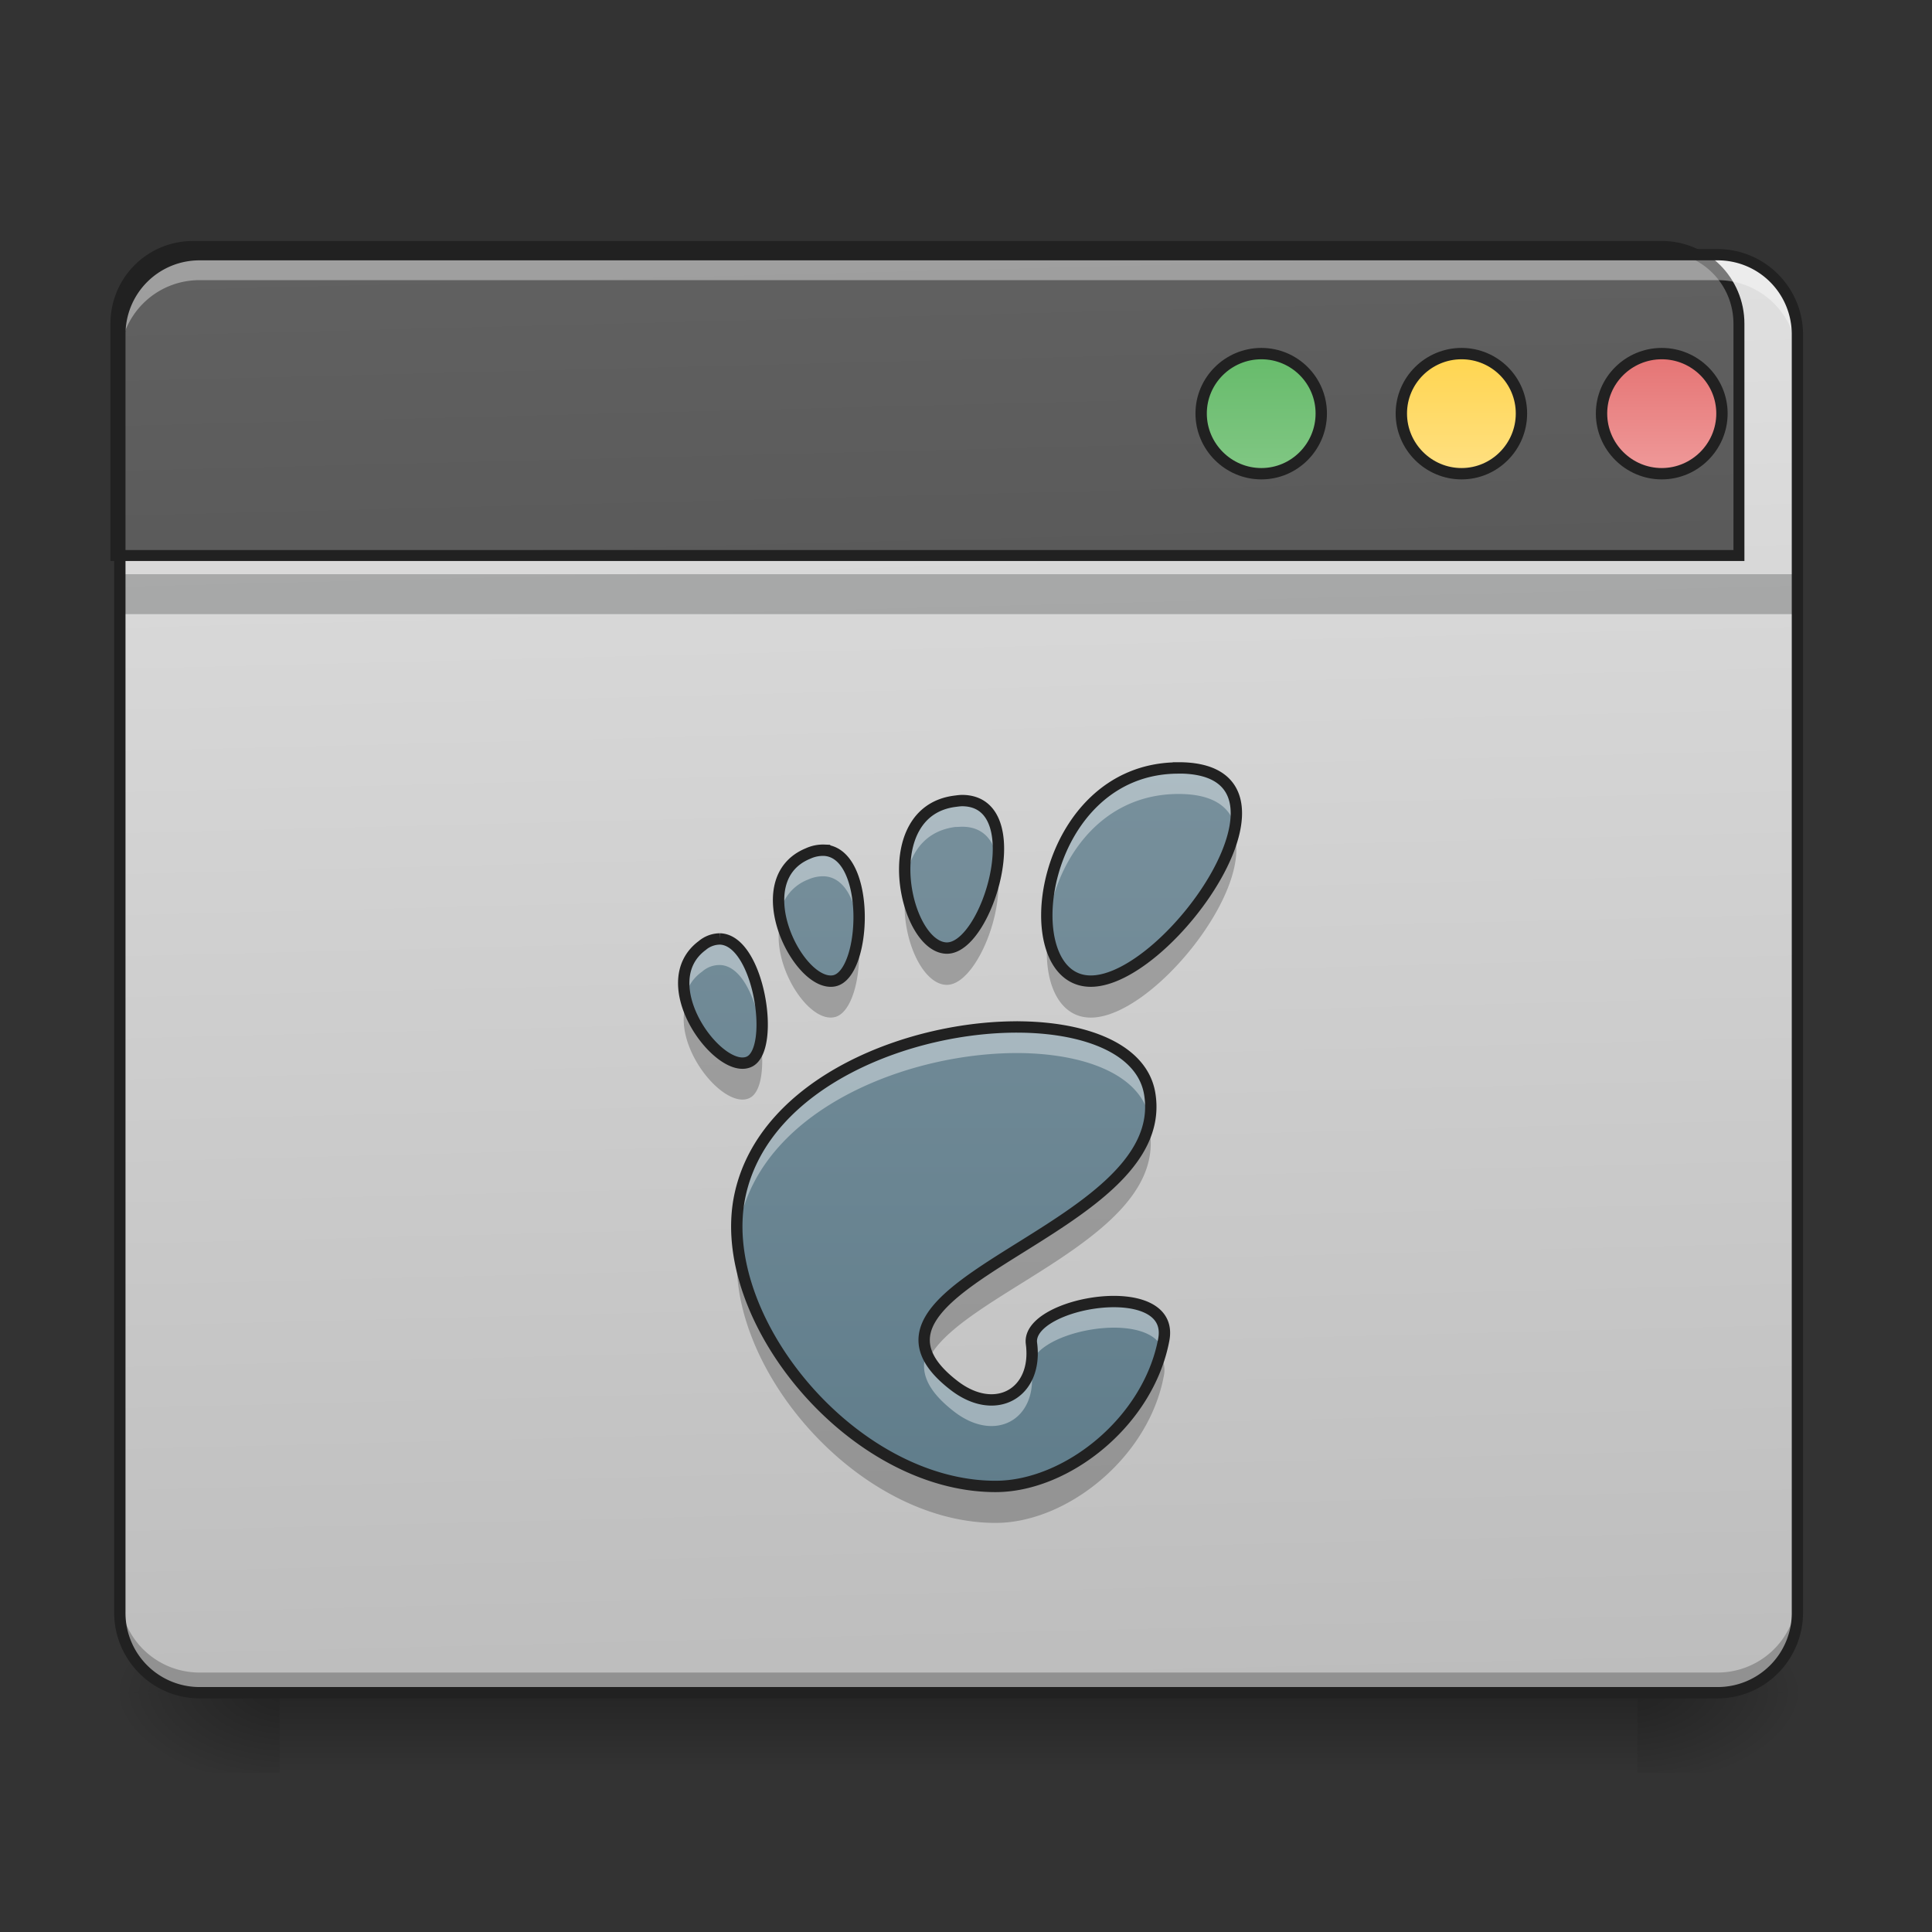 <svg height="24" width="24" xmlns="http://www.w3.org/2000/svg" xmlns:xlink="http://www.w3.org/1999/xlink"><rect width="100%" height="100%" fill="#333333" stroke="none"/><linearGradient id="a" gradientUnits="userSpaceOnUse" x1="11.908" x2="11.908" y1="21.026" y2="22.019"><stop offset="0" stop-opacity=".275"/><stop offset="1" stop-opacity="0"/></linearGradient><linearGradient id="b"><stop offset="0" stop-opacity=".314"/><stop offset=".222" stop-opacity=".275"/><stop offset="1" stop-opacity="0"/></linearGradient><radialGradient id="c" cx="450.909" cy="189.579" gradientTransform="matrix(0 -.059 -.105 0 40.09 47.696)" gradientUnits="userSpaceOnUse" r="21.167" xlink:href="#b"/><radialGradient id="d" cx="450.909" cy="189.579" gradientTransform="matrix(0 .059 .105 0 -16.275 -5.646)" gradientUnits="userSpaceOnUse" r="21.167" xlink:href="#b"/><radialGradient id="e" cx="450.909" cy="189.579" gradientTransform="matrix(0 -.059 .105 0 -16.275 47.696)" gradientUnits="userSpaceOnUse" r="21.167" xlink:href="#b"/><radialGradient id="f" cx="450.909" cy="189.579" gradientTransform="matrix(0 .059 -.105 0 40.09 -5.646)" gradientUnits="userSpaceOnUse" r="21.167" xlink:href="#b"/><linearGradient id="g" gradientTransform="matrix(.057 0 0 .163 -4.39 25.231)" gradientUnits="userSpaceOnUse" x1="306.917" x2="305.955" y1="-25.792" y2="-135.329"><stop offset="0" stop-color="#bdbdbd"/><stop offset="1" stop-color="#e0e0e0"/></linearGradient><linearGradient id="h" gradientTransform="matrix(4.556 0 0 13.146 -353.973 2034.18)" gradientUnits="userSpaceOnUse" x1="306.917" x2="305.955" y1="-25.792" y2="-135.329"><stop offset="0" stop-color="#424242"/><stop offset="1" stop-color="#616161"/></linearGradient><linearGradient id="i" gradientUnits="userSpaceOnUse" x1="333.375" x2="333.375" y1="-121.042" y2="-89.293"><stop offset="0" stop-color="#66bb6a"/><stop offset="1" stop-color="#81c784"/></linearGradient><linearGradient id="j" gradientUnits="userSpaceOnUse" x1="386.291" x2="386.291" y1="-121.041" y2="-89.291"><stop offset="0" stop-color="#ffd54f"/><stop offset="1" stop-color="#ffe082"/></linearGradient><linearGradient id="k" gradientUnits="userSpaceOnUse" x1="439.207" x2="439.207" y1="-121.042" y2="-89.293"><stop offset="0" stop-color="#e57373"/><stop offset="1" stop-color="#ef9a9a"/></linearGradient><linearGradient id="l" gradientUnits="userSpaceOnUse" x1="10.873" x2="10.873" y1="9.489" y2="18.55"><stop offset="0" stop-color="#78909c"/><stop offset="1" stop-color="#607d8b"/></linearGradient><path d="m3.473 21.027h16.867v.993h-16.867zm0 0" fill="url(#a)"/><path d="m20.34 21.027h1.988v-.996h-1.988zm0 0" fill="url(#c)"/><path d="m3.473 21.027h-1.985v.993h1.985zm0 0" fill="url(#d)"/><path d="m3.473 21.027h-1.985v-.996h1.985zm0 0" fill="url(#e)"/><path d="m20.34 21.027h1.988v.993h-1.988zm0 0" fill="url(#f)"/><path d="m2.48 3.164h18.856c.547 0 .992.445.992.992v15.875c0 .551-.445.996-.992.996h-18.856a.994.994 0 0 1 -.992-.996v-15.875c0-.547.446-.992.992-.992zm0 0" fill="url(#g)"/><path d="m2.48 21.035a.989.989 0 0 1 -.992-.992v-.258c0 .55.442.992.992.992h18.856a.991.991 0 0 0 .992-.992v.258c0 .55-.445.992-.992.992zm0 0" fill-opacity=".235"/><path d="m1.488 7.133h20.84v.496h-20.84zm0 0" fill="#0a0d0e" fill-opacity=".235"/><path d="m199.98 255.094c-44.404 0-79.991 35.587-79.991 79.992v239.977h1680.154v-239.977c0-44.405-35.902-79.992-79.992-79.992zm0 0" fill="url(#h)" stroke="#212121" stroke-linecap="round" stroke-width="11.339" transform="scale(.012)"/><path d="m2.48 3.223a.989.989 0 0 0 -.992.992v.258c0-.551.442-.993.992-.993h18.856c.547 0 .992.442.992.993v-.258a.991.991 0 0 0 -.992-.992zm0 0" fill="#fff" fill-opacity=".392"/><path d="m2.48 3.094c-.585 0-1.062.476-1.062 1.062v15.875c0 .59.477 1.067 1.062 1.067h18.856c.586 0 1.062-.477 1.062-1.067v-15.875c0-.586-.476-1.062-1.062-1.062zm0 .14h18.856c.512 0 .922.41.922.922v15.875a.92.92 0 0 1 -.922.926h-18.856a.92.92 0 0 1 -.921-.926v-15.875c0-.511.41-.922.921-.922zm0 0" fill="#212121"/><g stroke-linecap="round"><path d="m333.385-121.009c8.749 0 15.832 7.083 15.832 15.832s-7.083 15.915-15.832 15.915c-8.75 0-15.915-7.166-15.915-15.915 0-8.75 7.166-15.832 15.915-15.832zm0 0" fill="url(#i)" stroke="#212121" stroke-width="3" transform="matrix(.047 0 0 .047 0 10.08)"/><path d="m386.296-121.009c8.75 0 15.832 7.083 15.832 15.832s-7.082 15.915-15.832 15.915c-8.749 0-15.915-7.166-15.915-15.915 0-8.75 7.166-15.832 15.915-15.832zm0 0" fill="url(#j)" stroke="#212121" stroke-width="3" transform="matrix(.047 0 0 .047 0 10.08)"/><path d="m439.208-121.009c8.75 0 15.915 7.083 15.915 15.832s-7.166 15.915-15.915 15.915c-8.75 0-15.915-7.166-15.915-15.915 0-8.75 7.166-15.832 15.915-15.832zm0 0" fill="url(#k)" stroke="#212121" stroke-width="3" transform="matrix(.047 0 0 .047 0 10.08)"/></g><path d="m14.64 9.54c-1.745 0-2.07 2.648-1.09 2.648.981 0 2.833-2.649 1.09-2.649zm-2.687.405c-.027 0-.055.004-.086.008-.988.121-.64 1.793-.117 1.824.512.032 1.066-1.828.203-1.832zm-1.71.617a.446.446 0 0 0 -.204.04c-.793.324-.121 1.671.324 1.582.403-.082.461-1.582-.12-1.621zm-1.298 1.102a.343.343 0 0 0 -.222.082c-.637.473.214 1.621.586 1.441.328-.156.12-1.507-.364-1.523zm3.754 1.094c-1.375-.024-3.195.676-3.504 2.078-.336 1.52 1.383 3.629 3.172 3.629.883 0 1.899-.805 2.09-1.824.145-.782-1.71-.47-1.645.047.083.617-.445.921-.96.523-1.645-1.266 2.718-1.898 2.43-3.625-.09-.54-.759-.813-1.583-.828zm0 0" fill="url(#l)"/><path d="m14.64 9.54c-1.175 0-1.706 1.206-1.628 1.987.07-.754.605-1.664 1.629-1.664.433 0 .644.164.703.41.074-.414-.098-.734-.703-.734zm-2.687.405c-.027 0-.055.004-.086.008-.52.063-.672.555-.62 1.016.042-.344.222-.645.62-.696.031 0 .059-.003.086-.003.274 0 .406.187.442.44.043-.401-.06-.765-.442-.765zm-1.734.617a.467.467 0 0 0 -.18.04c-.324.132-.402.441-.351.75a.557.557 0 0 1 .351-.426.446.446 0 0 1 .203-.04c.262.016.395.329.422.673.043-.45-.082-.973-.422-.996h-.023zm-1.285 1.102a.361.361 0 0 0 -.211.082c-.215.16-.262.399-.211.633a.523.523 0 0 1 .21-.309.323.323 0 0 1 .223-.082c.285.008.473.477.516.895.055-.445-.152-1.207-.516-1.219zm3.699 1.094c-1.367 0-3.133.695-3.438 2.078-.039.184-.05.371-.035.566a2.41 2.41 0 0 1 .035-.242c.309-1.402 2.125-2.101 3.504-2.078.824.016 1.492.29 1.582.824a.883.883 0 0 0 0-.32c-.09-.54-.758-.813-1.582-.828zm1.191 3.41c-.476.004-1.047.23-1.011.52.082.617-.446.921-.961.523-.184-.14-.293-.273-.344-.402-.082.226 0 .46.344.726.515.399 1.043.094.96-.523-.058-.457 1.395-.754 1.622-.274l.023-.097c.063-.344-.258-.473-.633-.473zm0 0" fill="#fff" fill-opacity=".392"/><path d="m15.32 10.332c-.199.777-1.156 1.816-1.77 1.816-.296 0-.472-.242-.527-.582-.082.57.098 1.075.528 1.075.758 0 2.043-1.59 1.77-2.309zm-2.941.438c-.082.484-.36.988-.629.972-.23-.015-.426-.347-.492-.726-.098.527.164 1.199.492 1.218.363.02.754-.925.629-1.464zm-2.672.636c-.168.512.313 1.301.656 1.23.239-.046.356-.59.293-1.03-.039.277-.14.507-.293.539-.242.05-.554-.332-.656-.739zm-1.172 1.028c-.215.539.453 1.359.774 1.207.152-.07.187-.391.14-.723-.027.113-.07.2-.14.23-.23.11-.641-.285-.774-.714zm5.727 1.523c-.34 1.293-3.27 1.93-2.711 2.895.453-.813 2.953-1.493 2.73-2.813-.004-.027-.011-.055-.02-.082zm-5.094 1.492c-.191 1.504 1.469 3.469 3.2 3.469.882 0 1.898-.805 2.089-1.824a.354.354 0 0 0 -.055-.278c-.28.914-1.218 1.61-2.035 1.61-1.547 0-3.035-1.57-3.199-2.977zm0 0" fill-opacity=".235"/><path d="m14.64 9.54c-1.745 0-2.07 2.648-1.09 2.648.981 0 2.833-2.649 1.09-2.649zm-2.687.405c-.027 0-.055.004-.086.008-.988.121-.64 1.793-.117 1.824.512.032 1.066-1.828.203-1.832zm-1.71.617a.446.446 0 0 0 -.204.04c-.793.324-.121 1.671.324 1.582.403-.082.461-1.582-.12-1.622zm-1.298 1.102a.343.343 0 0 0 -.222.082c-.637.473.215 1.621.586 1.442.328-.157.12-1.508-.364-1.524zm3.754 1.094c-1.375-.024-3.195.676-3.504 2.078-.336 1.52 1.383 3.629 3.172 3.629.883 0 1.899-.805 2.09-1.824.145-.782-1.71-.47-1.644.047.082.617-.446.921-.961.523-1.645-1.266 2.718-1.898 2.43-3.625-.09-.54-.759-.813-1.583-.828zm0 0" fill="none" stroke="#212121" stroke-width=".141"/></svg>
